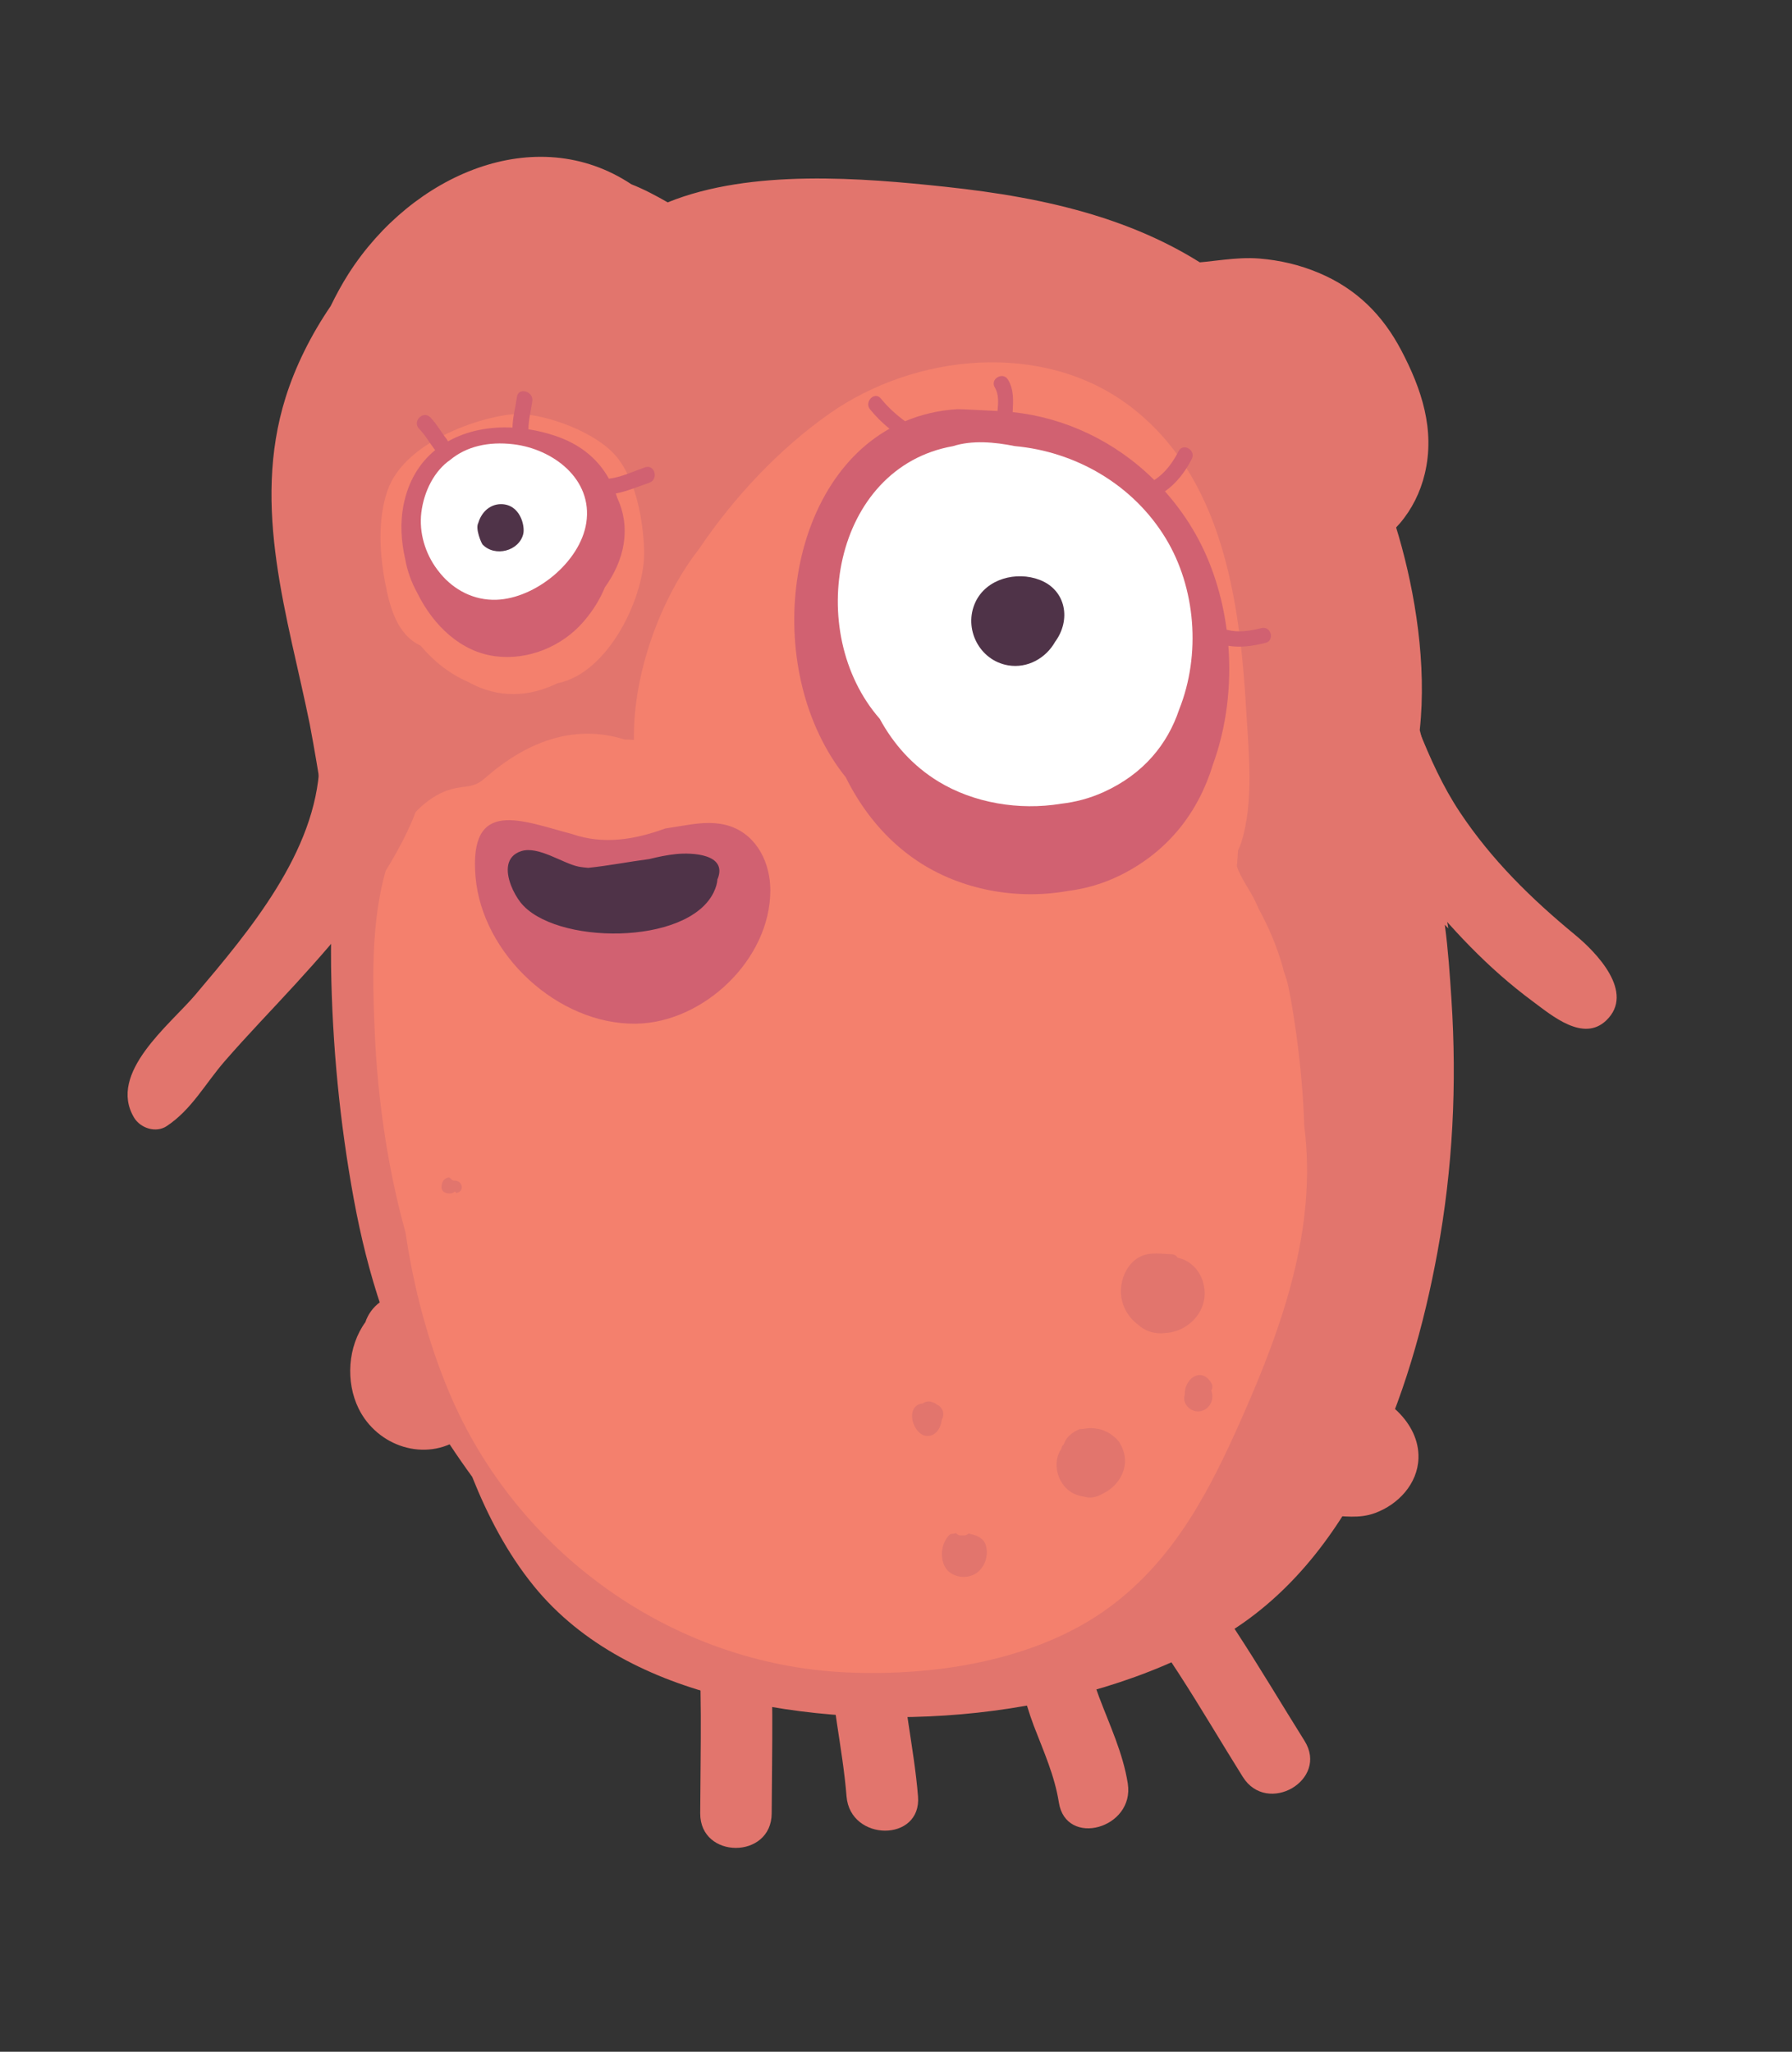 <?xml version="1.0" encoding="utf-8"?>
<!-- Generator: Adobe Illustrator 16.0.0, SVG Export Plug-In . SVG Version: 6.00 Build 0)  -->
<!DOCTYPE svg PUBLIC "-//W3C//DTD SVG 1.1//EN" "http://www.w3.org/Graphics/SVG/1.1/DTD/svg11.dtd">
<svg version="1.1" xmlns="http://www.w3.org/2000/svg" xmlns:xlink="http://www.w3.org/1999/xlink" x="0px" y="0px"
	 width="262.667px" height="300.666px" viewBox="0 0 262.667 300.666" enable-background="new 0 0 262.667 300.666"
	 xml:space="preserve">
<rect x="0" y="0" width="262.667" height="300.666" fill="#333333" stroke="none"/>
<g id="legs">
	<g>
		<path fill="#E2756D" d="M112.613,236.799c-0.594-6.663-11.077-6.725-10.477,0c0.858,9.636,0.535,19.272,0.5,28.935
			c-0.025,6.741,10.451,6.751,10.476,0C113.147,256.071,113.472,246.437,112.613,236.799z"/>
		<path fill="#E2756D" d="M132.068,241.787c-0.131-6.731-10.607-6.755-10.477,0c0.141,7.229,1.917,14.265,2.493,21.452
			c0.538,6.673,11.02,6.732,10.476,0C133.984,256.055,132.209,249.004,132.068,241.787z"/>
		<path fill="#E2756D" d="M165.306,261.348c-0.705-4.466-2.644-8.52-4.224-12.722c-1.554-4.134-2.513-8.423-4.288-12.476
			c-2.695-6.162-11.723-0.835-9.044,5.287c1.599,3.653,2.355,7.727,3.786,11.471c1.423,3.719,3.042,7.26,3.668,11.224
			C156.25,270.772,166.347,267.954,165.306,261.348z"/>
		<path fill="#E2756D" d="M191.216,255.107c-6.603-10.533-13.248-22.376-21.771-31.491c-4.615-4.936-12.011,2.487-7.406,7.409
			c7.882,8.43,14.014,19.612,20.133,29.37C185.744,266.094,194.812,260.843,191.216,255.107z"/>
	</g>
</g>
<g id="BODY">
	<g>
		<path fill="#E2756D" d="M212.75,146.467c-0.232-3.525-0.476-7.251-0.975-10.955c0.169,0.186,0.347,0.363,0.519,0.546
			c-0.805-4.521-1.306-9.118-1.941-13.69c-0.535-3.847-0.934-7.643-1.14-11.432c-0.424-1.306-0.792-2.624-1.109-3.954
			c1.046-9.634-0.671-20.125-3.094-28.456c-4.28-14.715-12.68-27.704-24.854-37.093c-11.996-9.252-26.806-12.484-41.574-14.06
			c-12.062-1.288-28.482-2.683-40.711,2.282c-1.748-0.996-3.466-1.919-5.322-2.648c-14.04-9.321-32.151-1.425-41.441,13.079
			c-0.987,1.541-1.844,3.142-2.644,4.771c-2.905,4.261-5.18,8.866-6.601,13.393c-5.06,16.138,0.355,32.163,3.549,47.922
			c0.235,1.162,2.656,14.396,2.862,19.484c0.163,4.012,0.106,7.956-0.118,11.868c0.127-0.202,0.264-0.398,0.389-0.6
			c-0.03,1.58-0.038,3.164-0.015,4.753c0.169,11.394,1.275,22.881,3.338,34.091c1.977,10.733,5.262,21.505,10.908,30.915
			c1.987,3.31,4.143,6.584,6.436,9.733c2.293,5.738,5.15,11.227,9.058,16.03c7.041,8.654,17.285,13.597,27.937,16.25
			c22.833,5.694,51.856,3.284,72.607-8.695c19.434-11.219,28.048-35.569,31.882-56.493
			C212.953,171.211,213.563,158.951,212.75,146.467z"/>
		<path fill="#E2756D" d="M69.651,202.714c-1.14-1.945-3.625-3.164-5.902-2.878c0.152-0.2,0.304-0.399,0.456-0.599
			c0.667-1.155,0.786-2.376,0.786-3.668c0-3.16-2.638-5.879-5.815-5.899c-2.557-0.017-4.842,1.726-5.618,4.076
			c-2.582,3.55-2.921,8.733-0.995,12.661c2.718,5.543,9.764,7.923,15.002,4.324C70.17,208.94,71.332,205.583,69.651,202.714z"/>
		<path fill="#F4806D" d="M191.188,165.103c-0.011-0.085-0.019-0.17-0.027-0.256c-0.22-8.809-1.952-19.233-2.562-21.244
			c-0.133-0.441-0.293-0.876-0.439-1.314c-0.054-0.207-0.096-0.413-0.153-0.622c-0.887-3.147-2.105-5.895-3.517-8.503
			c-0.151-0.336-0.301-0.674-0.455-1.01c-0.683-1.503-2.185-3.479-2.736-5.199c0.065-0.781,0.126-1.561,0.17-2.343
			c0.164-0.368,0.342-0.742,0.465-1.131c1.901-5.99,1.083-13.397,0.725-19.534c-0.937-16.006-3.459-34.27-17.199-44.548
			c-12.681-9.487-31.338-7.6-43.899,1.227c-7.425,5.217-14.069,12.344-19.14,19.878c-5.555,7.115-9.645,18.13-9.506,27.923
			c-0.468-0.035-0.935-0.056-1.399-0.069c-7.575-2.366-14.515,0.49-20.427,5.668c-1.557,1.362-2.377,1.089-4.296,1.472
			c-1.68,0.335-3.139,1.13-4.471,2.201c-2.366,1.904-3.924,4.524-4.961,7.348c-3.025,8.233-2.805,17.655-2.429,26.281
			c0.425,9.743,1.886,19.875,4.513,29.295c1.191,8.16,3.319,16.084,6.359,23.336c9.838,23.465,32.674,39.996,58.351,41.12
			c12.974,0.567,27.894-1.727,38.536-9.612c9.522-7.058,14.686-17.164,19.363-27.746
			C188.033,194.189,193.053,180.021,191.188,165.103z"/>
		<path fill="#F4806D" d="M94.413,80.513c-0.172-4.312-1.104-9.642-3.726-13.188C87.77,63.378,80,60.663,75.912,60.672
			c-4.089,0.008-16.501,3.536-19.136,11.278c-1.427,4.194-1.138,9.128-0.33,13.402c0.667,3.528,1.723,7.655,5.216,9.267
			c1.883,2.261,4.24,4.137,6.962,5.315c4.464,2.502,9.059,2.173,13.071,0.193C89.271,98.668,94.679,87.184,94.413,80.513z"/>
		<g>
			<path fill="#E2756D" d="M176.572,189.343c-0.104-2.627-1.766-4.575-3.961-5.043c-0.175-0.279-0.458-0.49-0.883-0.506
				c-1.978-0.064-3.738-0.479-5.417,0.89c-1.231,1.006-1.914,2.636-2.001,4.205c-0.123,2.128,0.917,4.065,2.541,5.259
				c0.826,0.751,1.94,1.245,3.382,1.245c0.178,0,0.331-0.035,0.5-0.049C173.875,195.236,176.7,192.578,176.572,189.343z"/>
			<path fill="#E2756D" d="M164.578,212.381c-0.011-0.036-0.032-0.069-0.043-0.105c-0.056-0.129-0.094-0.259-0.163-0.387
				c-0.039-0.076-0.092-0.14-0.136-0.214c-0.054-0.097-0.081-0.201-0.146-0.297c-0.272-0.396-0.599-0.699-0.947-0.962
				c-1.221-0.987-2.852-1.334-4.315-1.029c-0.2,0.01-0.395,0.033-0.592,0.049c-1.023,0.405-1.937,1.153-2.236,2.048
				c-0.059,0.176-0.165,0.291-0.285,0.379c-0.063,0.153-0.12,0.313-0.169,0.479c-1.329,1.947-0.599,4.924,1.311,6.217
				c0.656,0.443,1.348,0.673,2.041,0.761c0.836,0.248,1.765,0.159,2.738-0.44C163.997,217.786,165.632,215.04,164.578,212.381z"/>
			<path fill="#E2756D" d="M138.031,206.435c-0.195-0.31-0.453-0.507-0.74-0.612c-0.056-0.045-0.092-0.108-0.157-0.147
				c-0.151-0.093-0.316-0.15-0.485-0.193c-0.429-0.205-0.983-0.116-1.426,0.186c-0.001,0.001-0.004,0.003-0.005,0.006
				c-0.264,0.021-0.524,0.079-0.769,0.24c-0.656,0.431-0.833,1.211-0.737,1.944c0.16,1.219,1.103,2.773,2.527,2.546
				c1.05-0.169,1.689-1.251,1.808-2.365C138.315,207.546,138.375,206.972,138.031,206.435z"/>
			<path fill="#E2756D" d="M144.519,226.525c-0.303-1.097-1.231-1.521-2.345-1.743c-0.175-0.213-0.418,0.218-0.751,0.218h-0.75
				c-0.301,0-0.532-0.464-0.707-0.282c-0.278,0.107-0.559-0.03-0.821,0.229c-1.134,1.127-1.392,3.125-0.699,4.533
				c0.716,1.458,2.627,1.948,4.103,1.352C144.167,230.177,144.979,228.179,144.519,226.525z"/>
			<path fill="#E2756D" d="M177.561,202.683c-0.431-0.754-1.182-1.372-2.105-1.13c-0.796,0.204-1.32,0.887-1.611,1.618
				c-0.134,0.343-0.19,0.735-0.177,1.128c-0.136,0.467-0.142,0.947,0.086,1.384c0.466,0.897,1.508,1.382,2.47,1.048
				c1.307-0.453,1.753-1.878,1.317-2.957C177.733,203.471,177.792,203.088,177.561,202.683z"/>
			<path fill="#E2756D" d="M66.592,173h-0.121c-0.243,0-0.505-0.526-0.771-0.452c-0.713,0.197-0.939,0.684-0.979,1.346
				c-0.049,0.788,0.751,1.096,1.42,0.98c0.196-0.033,0.377-0.154,0.544-0.258c0.075-0.057,0.147,0.262,0.221,0.205
				C68.151,174.58,67.822,173,66.592,173z"/>
		</g>
		<path fill="#F4806D" d="M81.509,113.777c0.002-0.011,0.009-0.014,0.009-0.025c0.233-1.414-1.93-2.021-2.164-0.597
			c0.153-0.18,0.195-0.227,0.121-0.135c-0.527,0.668-0.367,1.59,0.496,1.876c0.143,0.049,0.316,0.053,0.464,0.055
			C81.187,114.961,81.54,114.36,81.509,113.777z"/>
		<path fill="#E2756D" d="M205.395,51.339c-2.749-5.228-6.612-9.051-12.094-11.353c-2.816-1.183-5.667-1.848-8.723-2.1
			c-3.471-0.285-7.008,0.535-10.451,0.684c-3.144,0.136-6.127,2.52-6.127,5.816v0.39c0,2.421,2.012,5.212,4.539,5.692
			c4.847,0.922,10.375,1.13,14.913,3.207c2.031,0.929,3.607,2.204,4.77,4.088c0.405,0.658,2.393,3.912,1.716,4.8
			c-1.912,2.508-2.354,5.758-0.011,8.207c-5.051,3.459-2.01,12.859,4.541,10.55c5.344-1.884,9.076-6.437,10.378-11.908
			C210.374,62.986,208.377,57.009,205.395,51.339z"/>
		<path fill="#E2756D" d="M204.919,206.891c-0.796-0.789-1.762-1.467-2.658-2.121c-0.442-0.323-2.57-1.9-0.794-0.521
			c-2.413-1.873-5.982-2.493-8.284,0.044c-1.507,1.66-2.206,4.57-1.195,6.719c-1.901,0.989-3.313,2.989-3.232,5.168
			c0.12,3.217,2.537,5.821,5.815,5.9c2.422,0.058,4.595,0.515,6.971-0.355c3.394-1.243,6.255-4.269,6.372-8.039
			C207.997,211.057,206.753,208.707,204.919,206.891z"/>
		<path fill="#D16171" d="M107.121,121.111c-2.011-0.715-4.181-0.562-6.248-0.238c-1.199,0.188-2.302,0.375-3.356,0.532
			c-4.465,1.632-9.035,2.415-13.684,0.812c-7.365-1.939-15.1-5.392-14.134,6.229c0.945,11.386,12.083,21.714,23.494,21.567
			c9.917-0.127,19.735-9.407,19.72-19.565C112.908,126.518,111.017,122.495,107.121,121.111z"/>
		<path fill="#E2756D" d="M230.888,137.008c-6.447-5.313-12.243-10.98-16.912-18.002c-2.515-3.782-4.361-7.911-6.046-12.115
			c-1.304-3.256-2.091-6.99-3.907-9.992c-0.618-1.021-1.498-1.512-2.414-1.628c-1.662-2.328-4.188-3.609-7.385-1.627
			c-4.702,2.914-2.472,10.217-0.74,14.205c3.342,7.691,8.66,15.267,13.947,21.737c5.286,6.469,10.539,12.211,17.302,17.207
			c2.754,2.035,7.34,5.962,10.707,2.743C239.728,145.438,233.953,139.535,230.888,137.008z"/>
		<path fill="#E2756D" d="M54.684,103.515c-4.641-0.139-6.452,2.769-7.139,6.452c-0.411,0.524-0.679,1.201-0.711,2.032
			c-0.503,12.847-10.285,24.42-18.187,33.759c-3.731,4.41-12.898,11.465-9.002,18.008c0.927,1.558,3.197,2.308,4.789,1.256
			c3.646-2.411,5.649-6.221,8.468-9.471c3.373-3.889,6.983-7.598,10.455-11.4c6.571-7.196,13.254-14.973,17.118-24.024
			C62.84,114.583,63.017,103.764,54.684,103.515z"/>
		<path fill="#4F3348" d="M99.107,125.153c-1.361,0.14-2.657,0.419-3.931,0.732c-3.041,0.401-5.979,0.98-8.958,1.29
			c-0.479-0.044-0.955-0.088-1.453-0.189c-2.292-0.471-5.876-3.066-8.364-2.26c-2.304,0.748-2.266,2.966-1.524,4.95
			c0.004,0.013,0.009,0.021,0.011,0.034c0.366,0.958,0.891,1.861,1.397,2.512c4.874,6.243,24.508,6.419,28.321-1.456
			c0.355-0.729,0.524-1.37,0.556-1.935c0.011-0.026,0.036-0.053,0.047-0.078C106.605,125.145,101.461,124.916,99.107,125.153z"/>
		<path fill="#D16171" d="M94.547,68.481c-1.662,0.574-3.476,1.457-5.292,1.67c-1.703-3.053-4.391-5.13-7.927-6.304
			c-1.274-0.424-2.572-0.735-3.871-0.938c0.002-1.386,0.382-2.741,0.571-4.114c0.203-1.474-2.054-2.111-2.258-0.622
			c-0.205,1.49-0.618,2.98-0.652,4.489c-3.417-0.174-6.721,0.476-9.458,2.024c-0.057-0.138-0.135-0.271-0.231-0.394
			c-0.806-1.03-1.424-2.177-2.342-3.123c-1.051-1.084-2.707,0.573-1.656,1.656c0.909,0.938,1.541,2.099,2.342,3.123
			c0.003,0.005,0.008,0.007,0.011,0.011c-2.289,1.875-3.975,4.571-4.661,8.181c-0.461,2.424-0.344,5.122,0.268,7.777
			c0.305,1.751,0.923,3.445,1.786,5c2.349,4.753,6.345,8.591,11.423,9.25c4.789,0.62,9.74-1.401,12.889-5.023
			c1.431-1.646,2.456-3.324,3.17-5.073c1.422-1.984,2.417-4.17,2.759-6.401c0.378-2.462-0.005-4.7-0.924-6.662
			c-0.059-0.181-0.117-0.35-0.166-0.496c-0.023-0.066-0.054-0.124-0.078-0.19c1.671-0.332,3.3-1.021,4.921-1.58
			C96.586,70.252,95.978,67.988,94.547,68.481z"/>
		<g>
			<defs>
				<path id="SVGID_1_" d="M75.25,65.102c-3.677-0.44-6.899,0.336-9.236,2.273c-2.336,1.602-3.876,4.601-4.256,7.741
					c-0.355,2.948,0.564,5.991,2.337,8.354c0.008,0.009,0.014,0.018,0.02,0.027c0.153,0.201,0.307,0.401,0.47,0.591
					c1.98,2.372,4.881,3.915,8.175,3.803c5.719-0.195,12.296-5.545,13.176-11.273C86.918,70.2,81.05,65.791,75.25,65.102z"/>
			</defs>
			<clipPath id="SVGID_2_">
				<use xlink:href="#SVGID_1_"  overflow="visible"/>
			</clipPath>
			<g clip-path="url(#SVGID_2_)">
				<path fill="#FFFFFF" d="M75.25,65.102c-3.677-0.44-6.899,0.336-9.236,2.273c-2.336,1.602-3.876,4.601-4.256,7.741
					c-0.355,2.948,0.564,5.991,2.337,8.354c0.008,0.009,0.014,0.018,0.02,0.027c0.153,0.201,0.307,0.401,0.47,0.591
					c1.98,2.372,4.881,3.915,8.175,3.803c5.719-0.195,12.296-5.545,13.176-11.273C86.918,70.2,81.05,65.791,75.25,65.102z"/>
				<path fill="#4F3348" d="M73.419,73.879c-0.874,0.002-1.677,0.359-2.282,0.967c-0.47,0.475-0.831,1.103-1.026,1.772
					c-0.48,0.878,0.464,3.01,0.621,3.173c1.797,1.88,5.36,0.984,5.968-1.555C76.976,77.092,76.264,73.875,73.419,73.879z"/>
			</g>
		</g>
		<path fill="#D16171" d="M184.899,92.042c-1.785,0.446-3.373,0.684-5.098,0.244c-0.654-4.935-2.146-9.702-4.463-13.854
			c-1.317-2.357-2.865-4.496-4.581-6.429c1.702-1.198,2.991-2.903,3.935-4.751c0.658-1.285-1.279-2.423-1.938-1.134
			c-0.858,1.678-1.977,3.208-3.559,4.231c-5.725-5.678-13.082-9.148-20.761-9.956c0.079-1.646,0.219-3.246-0.68-4.752
			c-0.739-1.238-2.682-0.11-1.938,1.134c0.622,1.038,0.498,2.267,0.403,3.452c-1.625-0.062-5.438-0.289-5.895-0.263
			c-2.797,0.167-5.346,0.792-7.666,1.765c-1.292-0.954-2.473-2.01-3.538-3.322c-0.911-1.121-2.492,0.476-1.587,1.587
			c0.872,1.072,1.821,1.998,2.846,2.832c-15.814,8.881-18.526,35.985-6.417,51.068c2.448,4.93,5.928,9.229,10.556,12.308
			c6.309,4.193,14.461,5.714,22.04,4.354c2.584-0.323,5.163-1.059,7.685-2.312c7.074-3.512,11.441-9.317,13.536-16.183
			c1.991-5.452,2.73-11.51,2.272-17.427c1.81,0.3,3.586,0.035,5.445-0.428C186.897,93.858,186.303,91.693,184.899,92.042z"/>
		<g>
			<defs>
				<path id="SVGID_3_" d="M170.848,78.855c-4.801-7.872-13.204-12.674-22.097-13.482c-2.968-0.596-6.233-0.898-9.074,0.009
					c-17.615,3.128-21.868,27.249-10.724,39.958c1.995,3.682,4.833,6.893,8.607,9.191c5.143,3.132,11.792,4.268,17.972,3.25
					c2.108-0.24,4.211-0.788,6.268-1.725c5.768-2.622,9.33-6.959,11.038-12.085C176.047,95.934,175.285,86.13,170.848,78.855z"/>
			</defs>
			<clipPath id="SVGID_4_">
				<use xlink:href="#SVGID_3_"  overflow="visible"/>
			</clipPath>
			<g clip-path="url(#SVGID_4_)">
				<path fill="#FFFFFF" d="M170.848,78.855c-4.801-7.872-13.204-12.674-22.097-13.482c-2.968-0.596-6.233-0.898-9.074,0.009
					c-17.615,3.128-21.868,27.249-10.724,39.958c1.995,3.682,4.833,6.893,8.607,9.191c5.143,3.132,11.792,4.268,17.972,3.25
					c2.108-0.24,4.211-0.788,6.268-1.725c5.768-2.622,9.33-6.959,11.038-12.085C176.047,95.934,175.285,86.13,170.848,78.855z"/>
				<path fill="#4F3348" d="M152.389,84.973c-3.393-1.303-7.812-0.177-9.414,3.266c-1.794,3.856,0.553,8.536,4.791,9.259
					c2.854,0.485,5.549-1.06,6.887-3.444C157.016,90.858,156.287,86.471,152.389,84.973z"/>
			</g>
		</g>
	</g>
</g>
</svg>
